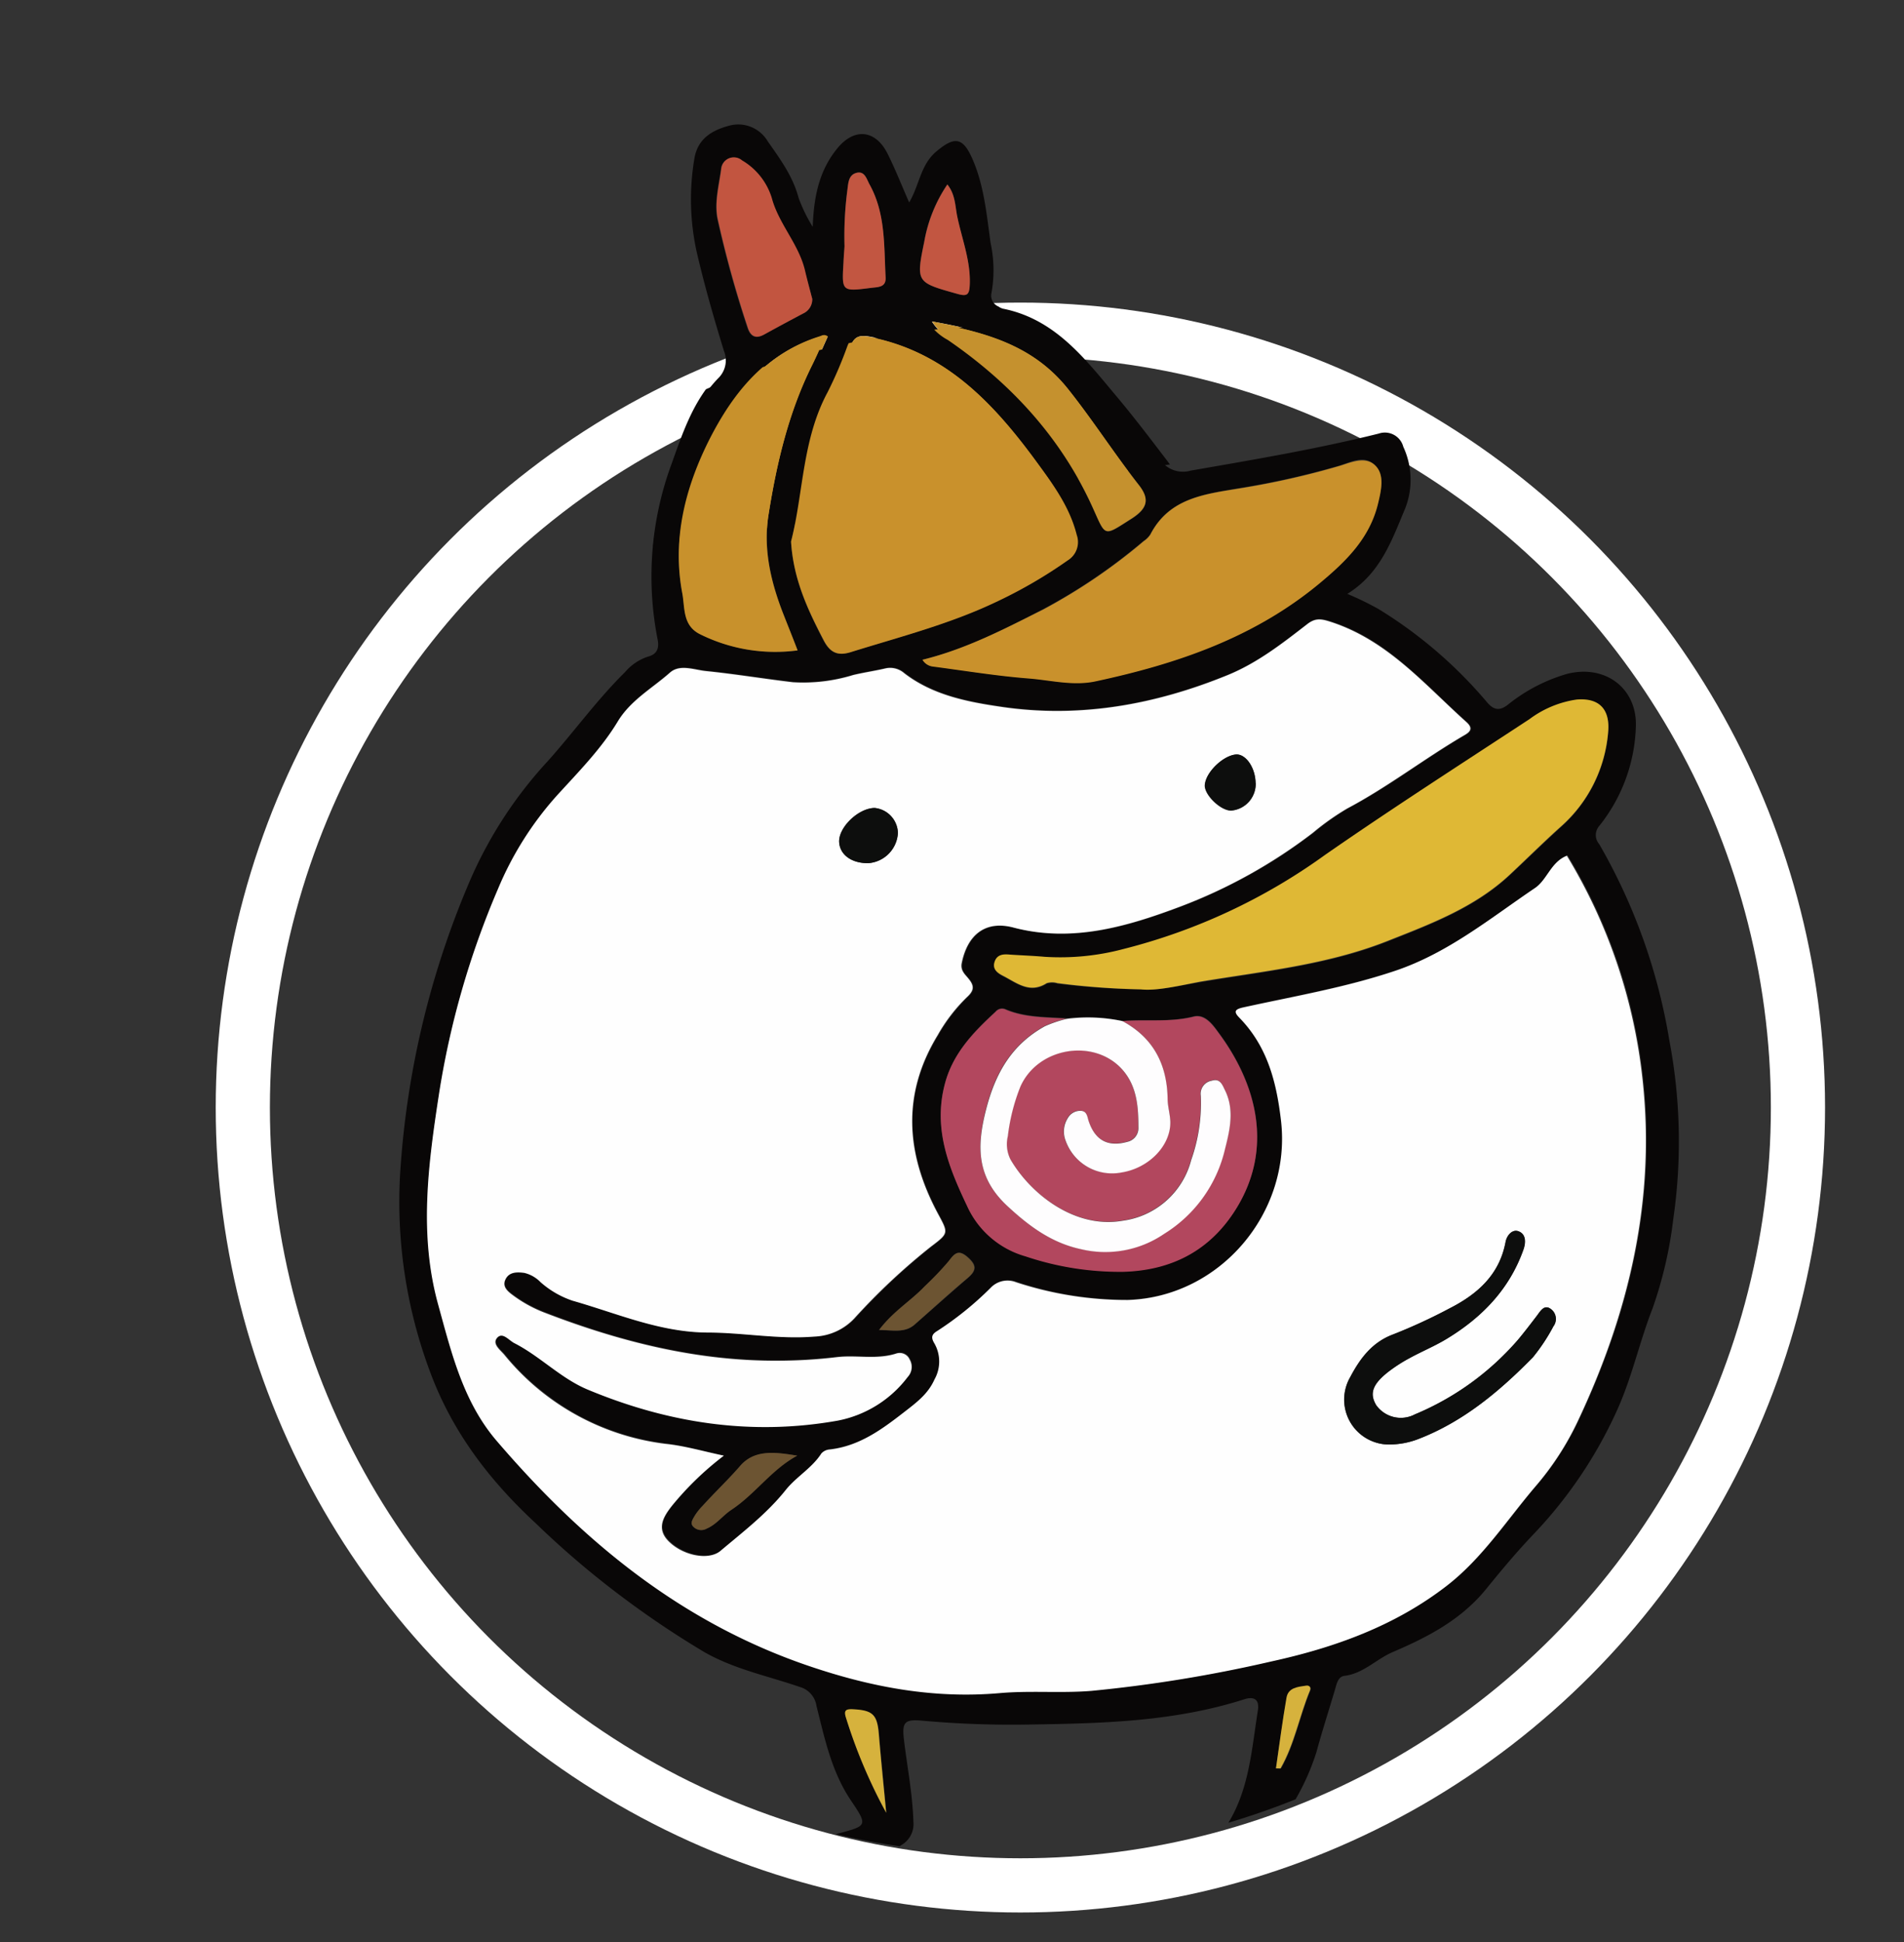 <svg id="圖層_1" data-name="圖層 1" xmlns="http://www.w3.org/2000/svg" xmlns:xlink="http://www.w3.org/1999/xlink" viewBox="0 0 245.99 250.83"><rect x="0" y="0" width="245.99" height="250.83" fill="#333333" stroke="none"/><defs><style>.cls-1,.cls-2,.cls-3{fill:none;}.cls-1{clip-rule:evenodd;}.cls-3{stroke:#fff;stroke-miterlimit:10;stroke-width:7px;}.cls-4{clip-path:url(#clip-path);}.cls-5{fill:#090707;}.cls-10,.cls-11,.cls-12,.cls-13,.cls-14,.cls-15,.cls-16,.cls-17,.cls-5,.cls-6,.cls-7,.cls-8,.cls-9{fill-rule:evenodd;}.cls-6{fill:#fefefe;}.cls-7{fill:#c9912c;}.cls-8{fill:#dfb835;}.cls-9{fill:#b2475e;}.cls-10{fill:#c8912c;}.cls-11{fill:#fefdfe;}.cls-12{fill:#c5912e;}.cls-13{fill:#c25540;}.cls-14{fill:#c25641;}.cls-15{fill:#6c5432;}.cls-16{fill:#d6b23d;}.cls-17{fill:#0d0e0d;}.cls-18{clip-path:url(#clip-path-2);}</style><clipPath id="clip-path"><polygon class="cls-1" points="81.72 12.54 78.22 71.54 160.22 58.54 157.72 6.54 81.72 12.54"/></clipPath><clipPath id="clip-path-2"><circle class="cls-2" cx="130.58" cy="140.79" r="98.71"/></clipPath></defs><title>GraphicE</title><circle class="cls-3" cx="131.83" cy="143.04" r="100.46"/><g class="cls-4"><path class="cls-5" d="M105,29.3c.14-3.79.78-7.21,3.18-10.14,2.19-2.68,4.93-2.43,6.5.71,1,2,1.82,4.1,2.78,6.28,1.32-2.22,1.45-4.83,3.48-6.56,2.37-2,3.46-1.92,4.72,1,1.49,3.43,1.81,7.14,2.32,10.79a16.56,16.56,0,0,1,.1,6.53,1.53,1.53,0,0,0,.92,1.68,1.94,1.94,0,0,0,.55.27c6.82,1.35,10.68,6.55,14.77,11.41,2.29,2.73,4.44,5.57,6.6,8.4A3.67,3.67,0,0,0,155,61.15c8.27-1.48,16.55-2.89,24.72-4.85A2.51,2.51,0,0,1,183,58a10.31,10.31,0,0,1,.23,8.18c-1.75,4.17-3.23,8.49-7.59,11.24a40.53,40.53,0,0,1,4.09,2A58.93,58.93,0,0,1,194,91.6c.9,1.1,1.68,1.22,2.76.4A22.24,22.24,0,0,1,204.51,88c5.12-1.31,9.36,1.95,9.06,7.15a21.94,21.94,0,0,1-4.8,12.85,1.82,1.82,0,0,0,0,2.41,76.23,76.23,0,0,1,9.21,25.77,71.1,71.1,0,0,1,.52,23.51,54.72,54.72,0,0,1-2.71,11.72c-1.77,4.51-2.75,9.28-4.82,13.73A58.42,58.42,0,0,1,200.17,201c-2.22,2.32-4.29,4.81-6.3,7.28-3.32,4.09-7.71,6.32-12.29,8.29-2.18.94-3.85,2.82-6.35,3.13-.82.1-1,1-1.22,1.76-.81,2.75-1.7,5.49-2.45,8.26a31.31,31.31,0,0,1-4.4,8.77c-1.12,1.71-1,2.28.92,2.69,3.27.71,6.44,1.82,9.8,2.19.94.1,2.33.27,2.32,1.57s-1.36,1.52-2.46,1.62c-4.52.42-8.79-1.09-13.17-1.79-1-.16-2-.43-3-.67-2.41-.57-3.28-2.52-1.93-4.58,3-4.65,3.36-10,4.19-15.27.24-1.53-.58-1.86-1.8-1.47-9.12,2.92-18.52,3.16-28,3.31a131,131,0,0,1-14.32-.5c-2.33-.22-2.7.18-2.42,2.52.43,3.59,1.13,7.15,1.25,10.79A3.18,3.18,0,0,1,117,242a13.32,13.32,0,0,1-7.67,2.54c-1.47,0-2.71-.54-3-2-.28-1.61,1.29-1.74,2.35-2,3.79-1,3.9-1,1.69-4.29-2.58-3.79-3.47-8.15-4.55-12.45a3,3,0,0,0-2.21-2.52c-4.17-1.45-8.52-2.3-12.49-4.54a121.66,121.66,0,0,1-10.71-7.18,118.23,118.23,0,0,1-11.53-9.81c-6-5.55-10.9-11.91-13.84-19.79a63.73,63.73,0,0,1-4-26.38A115.93,115.93,0,0,1,60.34,115a55.67,55.67,0,0,1,10.06-15.4c3.47-3.86,6.53-8.09,10.23-11.77a6.7,6.7,0,0,1,3-2.07c1-.27,1.59-.86,1.31-2.29a42.68,42.68,0,0,1,1.81-23c1.5-4.17,2.89-8.43,6.15-11.73a3.21,3.21,0,0,0,.63-3.42C92.23,41.09,91,36.82,90,32.49a31.57,31.57,0,0,1-.29-12c.42-2.57,2.27-3.66,4.47-4.25a4.42,4.42,0,0,1,5,2c1.6,2.28,3.26,4.52,4,7.33A20.61,20.61,0,0,0,105,29.3Zm41,104.16a22,22,0,0,0-7.33-.37c-2.72-.2-5.47-.1-8-1.21a1.09,1.09,0,0,0-1.29.33c-2.94,2.71-5.65,5.52-6.7,9.6-1.5,5.81.54,10.88,3,15.93a12,12,0,0,0,7.66,6.59,38.91,38.91,0,0,0,12.87,2.08c6.38-.21,11.46-2.8,14.87-8.32,4.91-8,2.64-16.4-2.37-23.11-.73-1-1.76-2.45-3.24-2.09C152.25,133.66,149.11,133.22,146,133.47ZM93.61,190.6C90.82,190,88.45,189.3,86,189a32.44,32.44,0,0,1-21.21-11.71c-.53-.63-1.66-1.43-.94-2.23s1.52.32,2.26.7c3.4,1.77,6.1,4.66,9.65,6.14C86.36,186.3,97.31,188,108.69,186a15.1,15.1,0,0,0,9.19-5.73,1.94,1.94,0,0,0,.26-2.29,1.42,1.42,0,0,0-1.71-.81c-2.61.87-5.29.17-7.92.5a65.24,65.24,0,0,1-7.58.46c-10.68.08-20.83-2.48-30.72-6.29a17.4,17.4,0,0,1-4.13-2.24c-.69-.51-1.59-1.11-1.09-2.14s1.5-1,2.5-.88a4.37,4.37,0,0,1,2.11,1.2,12.14,12.14,0,0,0,4.23,2.45c5.88,1.67,11.53,4.15,17.84,4.18,4.64,0,9.26.92,13.94.53a7.61,7.61,0,0,0,5.24-2.38,84.73,84.73,0,0,1,10-9.42c2.41-1.82,2.34-1.78.92-4.41-4.19-7.79-4.83-15.6-.05-23.44a22.08,22.08,0,0,1,3.87-5c1-.93.9-1.57.11-2.5-.44-.53-1-1-.83-2,.72-3.75,3.14-5.63,6.87-4.66,7.67,2,14.92-.16,21.81-2.75a68.36,68.36,0,0,0,17.51-9.73,33.48,33.48,0,0,1,4.52-3.19c5.39-2.85,10.22-6.6,15.46-9.67.81-.47,1-.95.18-1.7-5.53-5-10.38-10.75-17.85-13.15-1.32-.42-2.06-.48-3.07.31-3.3,2.55-6.56,5.1-10.5,6.71-9.57,3.9-19.46,5.67-29.7,4.17-4.46-.65-9-1.53-12.8-4.44a2.82,2.82,0,0,0-2.49-.61c-1.39.33-2.82.53-4.21.87a22.39,22.39,0,0,1-7.91.94c-3.8-.45-7.59-1.08-11.4-1.46-1.59-.16-3.47-1-4.79.2-2.34,2.07-5.17,3.62-6.86,6.42-2.2,3.66-5.23,6.69-8.07,9.81a43.31,43.31,0,0,0-7.69,12.25,112,112,0,0,0-7.78,27.11c-1.41,9.14-2.62,18.35-.1,27.5,1.74,6.31,3.27,12.78,7.68,17.92,11.34,13.23,24.33,24,41.27,29.68,8.23,2.78,16.33,4.24,24.87,3.5,4-.35,8.07,0,12.07-.29a182.78,182.78,0,0,0,23.68-3.84c8.33-1.8,16.27-4.67,23.12-10,4.72-3.66,7.92-8.69,11.75-13.15a37.88,37.88,0,0,0,5.45-8.42c6.75-14.29,10.3-29.19,8.52-45.12a71.16,71.16,0,0,0-9.93-29.25c-2.12.84-2.57,3.15-4.2,4.26-5.9,4-11.43,8.54-18.38,10.88-6.51,2.19-13.24,3.32-19.9,4.79-1,.23-1.46.47-.6,1.35,3.69,3.77,4.9,8.4,5.5,13.55,1.4,12.07-8,23.2-20.15,23.58a46.55,46.55,0,0,1-14.71-2.34,3.1,3.1,0,0,0-3.34.75,42.67,42.67,0,0,1-7,5.67c-.75.45-.82.87-.35,1.64a4.81,4.81,0,0,1,0,4.72c-.87,1.93-2.43,3.08-4.09,4.36-3,2.3-5.88,4.41-9.72,4.85a1.62,1.62,0,0,0-1.08.51c-1.24,1.94-3.31,3.06-4.72,4.84-2.45,3.08-5.57,5.47-8.55,8-1.56,1.31-5,.63-6.89-1.34-1.58-1.64-.6-3.17.48-4.56A40.32,40.32,0,0,1,93.61,190.6Zm8.84-120.17c.3,5,2.19,9,4.23,12.94.83,1.61,1.79,2.16,3.6,1.6,6.51-2,13.11-3.71,19.31-6.7a61.71,61.71,0,0,0,9.19-5.35A2.82,2.82,0,0,0,140,69.56c-.93-3.71-3.16-6.7-5.31-9.65-5.69-7.8-12.14-14.67-22.34-16.44-1.43-.25-2,.08-2.47,1.3a53.51,53.51,0,0,1-2.58,6C103.89,57.06,104.08,64.15,102.45,70.43Zm46,58.86c2,.22,4.91-.45,7.8-.94,8.28-1.39,16.69-2.22,24.58-5.34,5.72-2.26,11.52-4.43,16.13-8.74,2.25-2.11,4.45-4.26,6.73-6.33a18.58,18.58,0,0,0,6.19-12.34c.3-3-1.15-4.6-4.15-4.34a13.62,13.62,0,0,0-6.19,2.57c-9,5.89-18,11.67-26.85,17.82a77.7,77.7,0,0,1-26.55,12.4,32.26,32.26,0,0,1-10.38,1c-1.5-.13-3-.19-4.5-.29-.86-.06-1.73,0-2,.94s.4,1.48,1.17,1.87c1.79.9,3.47,2.35,5.68.94a2.37,2.37,0,0,1,1.41,0A101.48,101.48,0,0,0,148.46,129.3ZM119.72,86a1.83,1.83,0,0,0,1.35.86c4.2.54,8.38,1.24,12.6,1.57,2.92.23,5.84,1,8.79.37C153.19,86.48,163.38,83,172,75.84c3.45-2.87,6.51-5.89,7.61-10.38.42-1.72,1.05-3.71-.39-5.07s-3.14-.38-4.65.08a107.64,107.64,0,0,1-13,2.93c-4.64.81-9.4,1.25-11.93,6.14a3.13,3.13,0,0,1-.87.86,75,75,0,0,1-13.23,9C130.53,81.93,125.51,84.55,119.72,86Zm-16.41-1.26c-.73-1.86-1.36-3.44-2-5-1.58-4.14-2.57-8.36-1.85-12.83,1.08-6.77,2.61-13.4,5.71-19.58.63-1.26,1.18-2.56,1.75-3.81-.46-.34-.75-.12-1.07,0C99,45.61,94.81,50.87,91.79,56.82c-3.2,6.31-5,13.19-3.63,20.45.37,1.93,0,4.23,2.37,5.34A22.22,22.22,0,0,0,103.32,84.71Zm17.1-43.19a7.28,7.28,0,0,0,2.65,2.42c8.22,5.68,14.84,12.78,19,21.93,1.82,4,1.37,3.94,5.2,1.52,2.05-1.3,2.36-2.54.91-4.4-3.21-4.09-6-8.46-9.26-12.55C134.19,44.47,127.73,42.85,120.42,41.52ZM104.94,38.6c-.31-1.19-.65-2.44-1-3.7-.82-3.37-3.37-5.94-4.27-9.28a8.55,8.55,0,0,0-3.85-4.88,1.63,1.63,0,0,0-2.67,1c-.27,2.16-.91,4.35-.48,6.53a140.87,140.87,0,0,0,3.87,14c.35,1.13,1,1.59,2.16.95q2.51-1.39,5.05-2.72A2,2,0,0,0,104.94,38.6Zm4.17-6.81c0,.6-.09,1.35-.14,2.1-.23,3.78-.23,3.76,3.58,3.28.91-.12,1.93-.07,1.86-1.35-.22-4.08,0-8.25-2.07-12-.37-.66-.57-1.77-1.66-1.51s-1.08,1.28-1.2,2.16A45.62,45.62,0,0,0,109.11,31.8Zm13.29-8a19,19,0,0,0-3,7.41c-1.09,5.3-1,5.27,4.29,6.76,1.25.35,1.52.1,1.58-1.13.15-3.15-1-6-1.64-9C123.39,26.53,123.44,25.11,122.4,23.83ZM103.22,190.56c-2.78-.43-5.59-.87-7.55,1.39-1.58,1.81-3.31,3.45-4.92,5.22a7.68,7.68,0,0,0-1,1.28c-.26.45-.68,1-.14,1.48a1.45,1.45,0,0,0,1.7.22c1.31-.56,2.12-1.72,3.25-2.48C97.67,195.61,99.84,192.39,103.22,190.56ZM114,174.06c1.81,0,3.34.41,4.62-.71,2.32-2,4.61-4.08,7-6.06,1.13-.95,1.33-1.64.1-2.74s-1.74-.6-2.54.47a40.16,40.16,0,0,1-3.12,3.27C118.24,170.22,115.88,171.6,114,174.06Zm.92,63.46c-.32-3.43-.68-6.87-1-10.3-.22-2.6-.8-3.16-3.41-3.29-1,0-1.21.18-.9,1.13A68.34,68.34,0,0,0,115,237.52Zm51.26-5.83c.49,0,.6,0,.62,0,1.84-3.2,2.46-6.86,3.85-10.23.17-.41-.09-.69-.5-.63-1.08.16-2.35.25-2.59,1.59C167.06,225.46,166.67,228.54,166.21,231.69Z"/><path class="cls-6" d="M93.61,190.6a40.32,40.32,0,0,0-6.86,6.62c-1.08,1.39-2.05,2.92-.48,4.56,1.89,2,5.33,2.65,6.89,1.34,3-2.51,6.11-4.9,8.55-8,1.41-1.78,3.47-2.9,4.72-4.84a1.62,1.62,0,0,1,1.08-.51c3.84-.44,6.75-2.55,9.72-4.85,1.65-1.28,3.22-2.42,4.09-4.36a4.81,4.81,0,0,0,0-4.72c-.47-.77-.4-1.19.35-1.64a42.67,42.67,0,0,0,7-5.67,3.1,3.1,0,0,1,3.34-.75,46.55,46.55,0,0,0,14.71,2.34c12.14-.38,21.55-11.51,20.15-23.58-.6-5.15-1.81-9.78-5.5-13.55-.86-.88-.43-1.12.6-1.35,6.66-1.47,13.39-2.6,19.9-4.79,7-2.34,12.48-6.89,18.38-10.88,1.63-1.1,2.09-3.42,4.2-4.26A71.16,71.16,0,0,1,214.45,141c1.78,15.93-1.77,30.83-8.52,45.12a37.88,37.88,0,0,1-5.45,8.42c-3.82,4.46-7,9.5-11.75,13.15-6.85,5.3-14.79,8.16-23.12,10a182.78,182.78,0,0,1-23.68,3.84c-4,.33-8-.06-12.07.29-8.54.74-16.64-.73-24.87-3.5-16.93-5.71-29.93-16.45-41.27-29.68C59.32,183.47,57.79,177,56,170.69c-2.53-9.15-1.32-18.35.1-27.5a112,112,0,0,1,7.78-27.11,43.31,43.31,0,0,1,7.69-12.25c2.84-3.12,5.87-6.16,8.07-9.81,1.69-2.8,4.52-4.35,6.86-6.42,1.32-1.16,3.2-.36,4.79-.2,3.81.38,7.59,1,11.4,1.46a22.39,22.39,0,0,0,7.91-.94c1.39-.34,2.82-.54,4.21-.87a2.82,2.82,0,0,1,2.49.61c3.77,2.91,8.34,3.78,12.8,4.44,10.24,1.5,20.13-.27,29.7-4.17,3.95-1.61,7.2-4.17,10.5-6.71,1-.78,1.76-.73,3.07-.31,7.47,2.4,12.32,8.2,17.85,13.15.85.76.63,1.23-.18,1.7-5.25,3.07-10.07,6.82-15.46,9.67a33.48,33.48,0,0,0-4.52,3.19,68.36,68.36,0,0,1-17.51,9.73c-6.89,2.59-14.14,4.74-21.81,2.75-3.73-1-6.15.91-6.87,4.66-.18.93.38,1.42.83,2,.78.93.91,1.57-.11,2.5a22.08,22.08,0,0,0-3.87,5c-4.78,7.84-4.14,15.65.05,23.44,1.42,2.64,1.48,2.6-.92,4.41a84.73,84.73,0,0,0-10,9.42,7.61,7.61,0,0,1-5.24,2.38c-4.68.39-9.3-.5-13.94-.53-6.32,0-12-2.51-17.84-4.18a12.14,12.14,0,0,1-4.23-2.45,4.37,4.37,0,0,0-2.11-1.2c-1-.14-2-.12-2.5.88s.4,1.63,1.09,2.14a17.4,17.4,0,0,0,4.13,2.24c9.89,3.81,20,6.37,30.72,6.29a65.24,65.24,0,0,0,7.58-.46c2.63-.33,5.31.37,7.92-.5a1.42,1.42,0,0,1,1.71.81,1.94,1.94,0,0,1-.26,2.29,15.1,15.1,0,0,1-9.19,5.73c-11.39,2.05-22.34.33-32.92-4.09-3.55-1.48-6.25-4.38-9.65-6.14-.74-.39-1.54-1.5-2.26-.7s.41,1.6.94,2.23A32.44,32.44,0,0,0,86,189C88.45,189.3,90.82,190,93.61,190.6Zm87.46-1.48a10.61,10.61,0,0,0,3.82-.71c5.94-2.28,10.69-6.28,15.07-10.73a24.59,24.59,0,0,0,2.7-4.09,1.62,1.62,0,0,0-.42-2.34c-.81-.54-1.29.33-1.75.93-.83,1.09-1.66,2.17-2.53,3.22a36.49,36.49,0,0,1-13.5,9.75,4,4,0,0,1-5.11-1.19c-.93-1.53-.51-2.76,1.61-4.42a20.4,20.4,0,0,1,2.75-1.77c1.61-.88,3.33-1.6,4.9-2.55,4.61-2.8,8.22-6.5,10.07-11.69.35-1,.36-2.09-.66-2.45-.77-.27-1.5.5-1.67,1.41-.8,4.3-3.7,6.86-7.35,8.72a71.75,71.75,0,0,1-7.41,3.42c-2.8,1-4.38,3.2-5.65,5.61A5.91,5.91,0,0,0,181.08,189.12Zm-67.6-83.66c-2.13,0-4.75,2.52-4.67,4.44.07,1.7,1.6,2.83,3.79,2.82a4.2,4.2,0,0,0,3.92-4A3.39,3.39,0,0,0,113.48,105.46Zm50.06-3.28c0-2-1.25-3.78-2.51-3.74-1.72.06-4.1,2.38-4.15,4,0,1.28,2.09,3.31,3.46,3.29A3.51,3.51,0,0,0,163.54,102.18Z"/><path class="cls-7" d="M102.45,70.43c1.63-6.29,1.44-13.37,4.81-19.64a53.51,53.51,0,0,0,2.58-6c.48-1.22,1-1.55,2.47-1.3,10.21,1.78,16.66,8.64,22.34,16.44,2.15,3,4.39,5.94,5.31,9.65a2.82,2.82,0,0,1-1.19,3.36,61.71,61.71,0,0,1-9.19,5.35c-6.21,3-12.81,4.67-19.31,6.7-1.81.57-2.78,0-3.6-1.6C104.64,79.39,102.75,75.39,102.45,70.43Z"/><path class="cls-8" d="M148.46,129.3a101.48,101.48,0,0,1-11-.83,2.37,2.37,0,0,0-1.41,0c-2.21,1.41-3.89,0-5.68-.94-.77-.39-1.5-.88-1.17-1.87s1.19-1,2-.94c1.5.1,3,.15,4.5.29a32.26,32.26,0,0,0,10.38-1,77.7,77.7,0,0,0,26.55-12.4c8.8-6.15,17.87-11.93,26.85-17.82a13.62,13.62,0,0,1,6.19-2.57c3-.27,4.45,1.33,4.15,4.34a18.58,18.58,0,0,1-6.19,12.34c-2.28,2.07-4.48,4.23-6.73,6.33-4.61,4.32-10.41,6.49-16.13,8.74-7.89,3.11-16.3,3.95-24.58,5.34C153.37,128.84,150.47,129.52,148.46,129.3Z"/><path class="cls-7" d="M119.72,86c5.78-1.42,10.81-4,15.85-6.59a75,75,0,0,0,13.23-9,3.13,3.13,0,0,0,.87-.86c2.52-4.89,7.29-5.33,11.93-6.14a107.64,107.64,0,0,0,13-2.93c1.5-.46,3.34-1.32,4.65-.08s.81,3.35.39,5.07C178.51,70,175.45,73,172,75.84c-8.62,7.18-18.82,10.64-29.54,12.93-2.95.63-5.88-.15-8.79-.37-4.21-.33-8.4-1-12.6-1.57A1.83,1.83,0,0,1,119.72,86Z"/><path class="cls-9" d="M146,133.47c3.12-.25,6.27.19,9.4-.57,1.48-.36,2.51,1.11,3.24,2.09,5,6.71,7.28,15.15,2.37,23.11-3.41,5.53-8.49,8.12-14.87,8.32a38.91,38.91,0,0,1-12.87-2.08,12,12,0,0,1-7.66-6.59c-2.42-5.05-4.46-10.12-3-15.93,1.05-4.08,3.76-6.89,6.7-9.6a1.09,1.09,0,0,1,1.29-.33c2.58,1.11,5.33,1,8.05,1.21a16.13,16.13,0,0,0-2.87,1c-4.34,2.41-6.55,6.18-7.74,11s-1.24,8.91,2.83,12.67c2.91,2.69,5.85,4.86,9.73,5.67a13.71,13.71,0,0,0,10.87-2,17.85,17.85,0,0,0,8-11.15c.65-2.47,1.27-5.11,0-7.64-.34-.69-.63-1.65-1.77-1.28a1.73,1.73,0,0,0-1.42,2,22.45,22.45,0,0,1-1.26,8.47,10.78,10.78,0,0,1-9,8c-6.28,1.1-12.11-3.49-14.75-8.06a4.45,4.45,0,0,1-.35-3,25.55,25.55,0,0,1,1.66-6.53c2.39-5.33,10.1-6.4,13.67-1.89,1.71,2.17,1.89,4.79,1.85,7.4a1.84,1.84,0,0,1-1.46,1.77c-2.55.71-4.23-.19-5.09-2.73-.19-.56-.21-1.3-1-1.35a1.9,1.9,0,0,0-1.72,1,3.29,3.29,0,0,0-.3,3,6.48,6.48,0,0,0,7.35,4.2c3.61-.58,6.49-3.54,6.42-6.67,0-1-.33-2-.35-3.06C151.86,139.16,150.08,135.64,146,133.47Z"/><path class="cls-10" d="M103.32,84.71a22.22,22.22,0,0,1-12.79-2.1c-2.33-1.12-2-3.41-2.37-5.34-1.4-7.26.43-14.14,3.63-20.45,3-6,7.22-11.21,14.09-13.38.32-.1.61-.32,1.07,0-.57,1.26-1.12,2.55-1.75,3.81-3.1,6.18-4.63,12.81-5.71,19.58-.71,4.47.27,8.69,1.85,12.83C102,81.27,102.58,82.85,103.32,84.71Z"/><path class="cls-11" d="M146,133.47c4.1,2.18,5.88,5.69,6,10.23,0,1,.33,2,.35,3.06.07,3.14-2.81,6.1-6.42,6.67a6.48,6.48,0,0,1-7.35-4.2,3.29,3.29,0,0,1,.3-3,1.9,1.9,0,0,1,1.72-1c.81.06.83.79,1,1.35.86,2.55,2.54,3.44,5.09,2.73a1.84,1.84,0,0,0,1.46-1.77c0-2.62-.13-5.24-1.85-7.4-3.56-4.51-11.27-3.44-13.67,1.89a25.55,25.55,0,0,0-1.66,6.53,4.45,4.45,0,0,0,.35,3c2.65,4.56,8.47,9.16,14.75,8.06a10.78,10.78,0,0,0,9-8,22.45,22.45,0,0,0,1.26-8.47,1.73,1.73,0,0,1,1.42-2c1.14-.36,1.43.59,1.77,1.28,1.24,2.53.63,5.17,0,7.64a17.85,17.85,0,0,1-8,11.15,13.71,13.71,0,0,1-10.87,2c-3.88-.82-6.82-3-9.73-5.67-4.07-3.76-4-7.8-2.83-12.67s3.4-8.58,7.74-11a16.13,16.13,0,0,1,2.87-1A21.94,21.94,0,0,1,146,133.47Z"/><path class="cls-12" d="M120.42,41.52c7.31,1.33,13.77,2.95,18.5,8.92,3.24,4.09,6,8.46,9.26,12.55,1.46,1.86,1.15,3.1-.91,4.4-3.82,2.42-3.38,2.48-5.2-1.52-4.16-9.16-10.78-16.26-19-21.93A7.28,7.28,0,0,1,120.42,41.52Z"/><path class="cls-13" d="M104.94,38.6a2,2,0,0,1-1.14,1.87q-2.54,1.34-5.05,2.72c-1.17.65-1.81.18-2.16-.95a140.87,140.87,0,0,1-3.87-14c-.43-2.18.21-4.37.48-6.53a1.63,1.63,0,0,1,2.67-1,8.55,8.55,0,0,1,3.85,4.88c.9,3.33,3.45,5.9,4.27,9.28C104.29,36.16,104.63,37.42,104.94,38.6Z"/><path class="cls-14" d="M109.11,31.8a45.62,45.62,0,0,1,.38-7.32c.11-.88.16-1.91,1.2-2.16s1.29.85,1.66,1.51c2.08,3.75,1.85,7.92,2.07,12,.07,1.29-.95,1.24-1.86,1.35-3.81.48-3.81.5-3.58-3.28C109,33.15,109.07,32.4,109.11,31.8Z"/><path class="cls-14" d="M122.4,23.83c1,1.27,1,2.7,1.25,4,.6,3,1.79,5.88,1.64,9-.06,1.24-.34,1.48-1.58,1.13-5.32-1.49-5.38-1.46-4.29-6.76A19,19,0,0,1,122.4,23.83Z"/><path class="cls-15" d="M103.22,190.56c-3.38,1.84-5.55,5.05-8.66,7.12-1.14.75-1.94,1.92-3.25,2.48a1.45,1.45,0,0,1-1.7-.22c-.54-.49-.11-1,.14-1.48a7.68,7.68,0,0,1,1-1.28c1.6-1.77,3.34-3.41,4.92-5.22C97.63,189.69,100.44,190.12,103.22,190.56Z"/><path class="cls-15" d="M114,174.06c1.85-2.46,4.2-3.84,6-5.77a40.16,40.16,0,0,0,3.12-3.27c.8-1.07,1.3-1.58,2.54-.47s1,1.79-.1,2.74c-2.36,2-4.64,4-7,6.06C117.37,174.46,115.84,174.08,114,174.06Z"/><path class="cls-16" d="M115,237.52A68.34,68.34,0,0,1,109.67,225c-.31-.95-.07-1.18.9-1.13,2.61.14,3.19.69,3.41,3.29C114.27,230.65,114.63,234.08,115,237.52Z"/><path class="cls-16" d="M166.21,231.69c.46-3.15.85-6.22,1.39-9.28.23-1.34,1.5-1.43,2.59-1.59.42-.06.67.22.5.63-1.4,3.37-2,7-3.85,10.23C166.81,231.71,166.71,231.69,166.21,231.69Z"/><path class="cls-17" d="M181.08,189.12a5.91,5.91,0,0,1-5.13-8.87c1.28-2.41,2.86-4.57,5.65-5.61a71.75,71.75,0,0,0,7.41-3.42c3.65-1.86,6.55-4.42,7.35-8.72.17-.91.9-1.69,1.67-1.41,1,.36,1,1.47.66,2.45-1.85,5.2-5.46,8.9-10.07,11.69-1.57,1-3.29,1.66-4.9,2.55a20.4,20.4,0,0,0-2.75,1.77c-2.12,1.65-2.54,2.88-1.61,4.42a4,4,0,0,0,5.11,1.19,36.49,36.49,0,0,0,13.5-9.75c.87-1.05,1.7-2.13,2.53-3.22.46-.6.94-1.47,1.75-.93a1.62,1.62,0,0,1,.42,2.34,24.59,24.59,0,0,1-2.7,4.09c-4.38,4.45-9.12,8.45-15.07,10.73A10.61,10.61,0,0,1,181.08,189.12Z"/><path class="cls-17" d="M113.48,105.46a3.39,3.39,0,0,1,3.05,3.29,4.2,4.2,0,0,1-3.92,4c-2.19,0-3.72-1.13-3.79-2.82C108.74,108,111.35,105.49,113.48,105.46Z"/><path class="cls-17" d="M163.54,102.18a3.51,3.51,0,0,1-3.2,3.6c-1.37,0-3.5-2-3.46-3.29,0-1.66,2.43-4,4.15-4C162.3,98.4,163.5,100.19,163.54,102.18Z"/></g><g class="cls-18"><path class="cls-5" d="M104.71,29.52c.13-3.72.77-7.08,3.13-10,2.15-2.63,4.85-2.38,6.38.69,1,2,1.79,4,2.73,6.17,1.3-2.18,1.43-4.75,3.42-6.45,2.33-2,3.4-1.88,4.64,1,1.46,3.37,1.78,7,2.28,10.6a16.27,16.27,0,0,1,.1,6.41,1.5,1.5,0,0,0,.91,1.66,1.91,1.91,0,0,0,.54.26c6.7,1.32,10.49,6.43,14.51,11.21,2.25,2.68,4.36,5.47,6.49,8.25a3.6,3.6,0,0,0,4,1.46C162,59.36,170.09,58,178.12,56a2.46,2.46,0,0,1,3.18,1.7,10.13,10.13,0,0,1,.23,8c-1.72,4.09-3.17,8.35-7.46,11a39.83,39.83,0,0,1,4,1.94,57.9,57.9,0,0,1,14,12c.89,1.08,1.65,1.2,2.71.4a21.86,21.86,0,0,1,7.65-4c5-1.29,9.2,1.91,8.91,7a21.56,21.56,0,0,1-4.72,12.63,1.78,1.78,0,0,0,0,2.36,74.9,74.9,0,0,1,9.05,25.32,69.86,69.86,0,0,1,.51,23.1,53.77,53.77,0,0,1-2.67,11.52c-1.74,4.43-2.7,9.12-4.74,13.49a57.4,57.4,0,0,1-10.58,15.62c-2.18,2.28-4.22,4.72-6.19,7.15-3.26,4-7.57,6.21-12.07,8.14-2.14.92-3.78,2.77-6.24,3.07-.8.1-1,1-1.2,1.73-.8,2.7-1.67,5.39-2.41,8.11a30.76,30.76,0,0,1-4.32,8.62c-1.1,1.68-1,2.24.91,2.64,3.21.69,6.33,1.79,9.63,2.15.93.1,2.29.27,2.28,1.54s-1.34,1.49-2.41,1.59c-4.44.41-8.64-1.07-12.94-1.75-1-.16-2-.42-2.95-.66-2.37-.56-3.22-2.47-1.89-4.5,3-4.57,3.3-9.85,4.12-15,.24-1.5-.57-1.83-1.77-1.44-9,2.87-18.2,3.11-27.5,3.25a128.74,128.74,0,0,1-14.07-.49c-2.29-.21-2.66.17-2.38,2.47.42,3.53,1.11,7,1.22,10.6a3.12,3.12,0,0,1-1.57,3,13.08,13.08,0,0,1-7.53,2.5c-1.44,0-2.66-.53-2.91-2-.27-1.59,1.27-1.71,2.31-2,3.72-1,3.83-1,1.66-4.22-2.53-3.73-3.41-8-4.48-12.24a3,3,0,0,0-2.17-2.47c-4.1-1.42-8.37-2.26-12.27-4.47a119.54,119.54,0,0,1-10.53-7.05,116.17,116.17,0,0,1-11.33-9.64c-5.88-5.45-10.71-11.7-13.59-19.44a62.62,62.62,0,0,1-3.89-25.92,113.91,113.91,0,0,1,9.1-37.83,54.7,54.7,0,0,1,9.88-15.13c3.41-3.79,6.42-8,10.05-11.57a6.58,6.58,0,0,1,2.93-2c1-.26,1.57-.84,1.29-2.25a41.94,41.94,0,0,1,1.78-22.59c1.47-4.1,2.84-8.29,6-11.53a3.16,3.16,0,0,0,.62-3.37c-1.27-4.18-2.5-8.37-3.45-12.63a31,31,0,0,1-.28-11.83c.41-2.53,2.23-3.59,4.39-4.17A4.34,4.34,0,0,1,99,18.57c1.57,2.24,3.21,4.44,3.9,7.2A20.25,20.25,0,0,0,104.71,29.52ZM145,131.87a21.56,21.56,0,0,0-7.2-.37c-2.67-.19-5.38-.1-7.91-1.19a1.08,1.08,0,0,0-1.26.32c-2.89,2.66-5.55,5.43-6.58,9.43-1.48,5.71.53,10.69,2.91,15.66a11.81,11.81,0,0,0,7.53,6.48,38.24,38.24,0,0,0,12.64,2c6.27-.2,11.26-2.75,14.61-8.18,4.83-7.83,2.59-16.12-2.32-22.71-.72-1-1.73-2.41-3.18-2.06C151.14,132.06,148,131.63,145,131.87ZM93.52,188c-2.74-.6-5.08-1.28-7.46-1.59a31.87,31.87,0,0,1-20.84-11.51c-.52-.62-1.63-1.4-.92-2.19s1.49.31,2.22.69c3.34,1.73,6,4.58,9.48,6,10.39,4.34,21.15,6,32.34,4a14.84,14.84,0,0,0,9-5.63,1.9,1.9,0,0,0,.25-2.25,1.4,1.4,0,0,0-1.68-.79c-2.56.85-5.2.17-7.79.49a64.1,64.1,0,0,1-7.45.45c-10.49.08-20.47-2.44-30.18-6.18a17.1,17.1,0,0,1-4.06-2.2c-.68-.5-1.56-1.09-1.07-2.1s1.48-1,2.46-.86a4.3,4.3,0,0,1,2.07,1.18A11.93,11.93,0,0,0,74.08,168c5.78,1.64,11.33,4.07,17.53,4.11,4.56,0,9.1.9,13.7.52a7.47,7.47,0,0,0,5.15-2.34,83.25,83.25,0,0,1,9.87-9.25c2.36-1.79,2.3-1.75.91-4.34-4.12-7.66-4.75-15.33,0-23a21.69,21.69,0,0,1,3.8-4.93c1-.91.88-1.54.11-2.45-.44-.52-1-1-.81-1.92.7-3.69,3.08-5.53,6.75-4.58,7.54,2,14.66-.16,21.43-2.7a67.17,67.17,0,0,0,17.2-9.56,32.9,32.9,0,0,1,4.44-3.14c5.3-2.8,10-6.48,15.19-9.5.79-.47,1-.93.18-1.67C184,88.3,179.28,82.6,171.94,80.24c-1.29-.42-2-.47-3,.3-3.24,2.5-6.44,5-10.32,6.6-9.41,3.83-19.12,5.57-29.18,4.09-4.38-.64-8.88-1.5-12.58-4.36a2.77,2.77,0,0,0-2.45-.6c-1.37.32-2.77.52-4.14.85a22,22,0,0,1-7.77.93C98.74,87.61,95,87,91.28,86.61c-1.56-.16-3.41-.95-4.7.2-2.3,2-5.08,3.55-6.74,6.31-2.17,3.59-5.14,6.57-7.93,9.64a42.55,42.55,0,0,0-7.55,12,110.09,110.09,0,0,0-7.64,26.63c-1.39,9-2.58,18-.09,27,1.71,6.2,3.22,12.56,7.55,17.61,11.14,13,23.91,23.55,40.55,29.16,8.09,2.73,16,4.17,24.44,3.44,4-.34,7.93,0,11.86-.29a179.6,179.6,0,0,0,23.27-3.78c8.19-1.77,16-4.58,22.72-9.79,4.64-3.59,7.78-8.54,11.54-12.93a37.22,37.22,0,0,0,5.36-8.28c6.63-14,10.12-28.68,8.37-44.33a69.92,69.92,0,0,0-9.76-28.74c-2.08.82-2.53,3.1-4.13,4.18-5.8,3.92-11.23,8.39-18.06,10.69-6.4,2.15-13,3.27-19.55,4.71-1,.22-1.43.46-.59,1.32,3.62,3.71,4.81,8.25,5.4,13.31,1.37,11.86-7.87,22.8-19.8,23.17a45.74,45.74,0,0,1-14.45-2.3,3,3,0,0,0-3.28.74,41.93,41.93,0,0,1-6.9,5.57c-.74.44-.8.86-.34,1.61a4.72,4.72,0,0,1,0,4.64c-.85,1.9-2.39,3-4,4.28-2.91,2.26-5.78,4.33-9.55,4.77a1.59,1.59,0,0,0-1.06.5c-1.22,1.91-3.25,3-4.63,4.75-2.4,3-5.47,5.38-8.41,7.84-1.53,1.29-4.9.62-6.77-1.31-1.55-1.61-.59-3.12.47-4.48A39.61,39.61,0,0,1,93.52,188ZM102.2,69.94c.29,4.87,2.15,8.8,4.15,12.71.81,1.58,1.76,2.13,3.54,1.57,6.39-2,12.88-3.64,19-6.59a60.63,60.63,0,0,0,9-5.25,2.77,2.77,0,0,0,1.17-3.3c-.91-3.64-3.1-6.58-5.22-9.48-5.59-7.66-11.93-14.41-22-16.16-1.41-.25-2,.07-2.42,1.28a52.58,52.58,0,0,1-2.54,5.92C103.61,56.8,103.8,63.76,102.2,69.94Zm45.21,57.84c2,.22,4.82-.45,7.66-.92,8.13-1.36,16.4-2.18,24.15-5.24,5.62-2.22,11.32-4.35,15.85-8.59,2.21-2.07,4.38-4.19,6.61-6.22a18.26,18.26,0,0,0,6.08-12.12c.29-3-1.13-4.52-4.08-4.26a13.38,13.38,0,0,0-6.08,2.53c-8.82,5.79-17.73,11.47-26.38,17.51a76.35,76.35,0,0,1-26.09,12.18,31.7,31.7,0,0,1-10.2,1c-1.47-.13-3-.18-4.43-.28-.84-.06-1.7,0-2,.92s.39,1.46,1.15,1.84c1.76.88,3.41,2.31,5.58.92a2.33,2.33,0,0,1,1.39,0A99.71,99.71,0,0,0,147.41,127.78ZM119.18,85.21a1.8,1.8,0,0,0,1.32.84c4.12.53,8.24,1.22,12.38,1.54,2.87.22,5.74,1,8.64.37,10.54-2.25,20.55-5.65,29-12.71,3.39-2.82,6.39-5.78,7.48-10.2.41-1.69,1-3.65-.38-5s-3.09-.37-4.57.08A105.76,105.76,0,0,1,160.33,63c-4.56.8-9.24,1.23-11.72,6a3.08,3.08,0,0,1-.86.85,73.69,73.69,0,0,1-13,8.83C129.8,81.24,124.86,83.81,119.18,85.21ZM103.05,84c-.72-1.83-1.34-3.38-1.94-4.94C99.56,75,98.59,70.82,99.3,66.42c1.06-6.65,2.57-13.17,5.61-19.24.62-1.24,1.16-2.51,1.72-3.75-.46-.33-.74-.12-1.05,0-6.75,2.13-10.87,7.29-13.84,13.14-3.15,6.2-4.94,13-3.57,20.09.36,1.9,0,4.15,2.33,5.25A21.83,21.83,0,0,0,103.05,84Zm16.81-42.44a7.15,7.15,0,0,0,2.61,2.38c8.08,5.58,14.58,12.55,18.67,21.55,1.79,3.93,1.35,3.87,5.11,1.49,2-1.27,2.32-2.49.89-4.32-3.15-4-5.91-8.32-9.09-12.33C133.39,44.43,127,42.84,119.86,41.53Zm-15.21-2.87c-.3-1.17-.64-2.4-.94-3.63-.8-3.31-3.31-5.84-4.19-9.11a8.4,8.4,0,0,0-3.79-4.8,1.6,1.6,0,0,0-2.62.94c-.27,2.13-.9,4.28-.47,6.42a138.42,138.42,0,0,0,3.8,13.77c.34,1.11,1,1.57,2.12.93q2.47-1.37,5-2.68A2,2,0,0,0,104.65,38.66Zm4.1-6.69c0,.59-.09,1.33-.13,2.07-.23,3.72-.23,3.7,3.52,3.22.89-.11,1.89-.07,1.83-1.33-.22-4,0-8.11-2-11.79-.36-.65-.56-1.74-1.63-1.48s-1.06,1.26-1.18,2.12A44.82,44.82,0,0,0,108.75,32Zm13.06-7.83a18.68,18.68,0,0,0-2.93,7.28c-1.07,5.21-1,5.17,4.21,6.64,1.23.34,1.5.1,1.56-1.11.15-3.1-1-5.93-1.62-8.88C122.78,26.8,122.83,25.4,121.8,24.15ZM103,188c-2.73-.42-5.49-.85-7.42,1.37-1.55,1.78-3.26,3.39-4.83,5.13a7.55,7.55,0,0,0-1,1.26c-.25.44-.67,1-.14,1.46a1.42,1.42,0,0,0,1.67.21c1.29-.55,2.08-1.69,3.2-2.43C97.51,192.93,99.64,189.77,103,188Zm10.62-16.21c1.78,0,3.28.4,4.54-.7,2.28-2,4.53-4,6.84-6,1.11-.93,1.31-1.61.1-2.69s-1.71-.59-2.49.46a39.46,39.46,0,0,1-3.06,3.21C117.72,168,115.4,169.34,113.58,171.76Zm.9,62.35c-.32-3.37-.67-6.75-.95-10.12-.21-2.56-.79-3.1-3.35-3.24-1,0-1.19.18-.89,1.11A67.15,67.15,0,0,0,114.49,234.11Zm50.37-5.73c.49,0,.59,0,.61,0,1.81-3.14,2.41-6.74,3.79-10.05.17-.4-.09-.68-.49-.62-1.06.16-2.31.24-2.54,1.56C165.69,222.27,165.31,225.29,164.85,228.38Z"/><path class="cls-6" d="M93.52,188a39.61,39.61,0,0,0-6.74,6.51c-1.06,1.36-2,2.87-.47,4.48,1.86,1.93,5.24,2.6,6.77,1.31,2.93-2.47,6-4.82,8.41-7.84,1.39-1.75,3.41-2.84,4.63-4.75a1.59,1.59,0,0,1,1.06-.5c3.77-.43,6.64-2.51,9.55-4.77,1.63-1.26,3.16-2.38,4-4.28a4.72,4.72,0,0,0,0-4.64c-.46-.75-.39-1.17.34-1.61a41.93,41.93,0,0,0,6.9-5.57,3,3,0,0,1,3.28-.74,45.74,45.74,0,0,0,14.45,2.3c11.93-.37,21.18-11.31,19.8-23.17-.59-5.06-1.78-9.61-5.4-13.31-.84-.86-.43-1.1.59-1.32,6.55-1.44,13.15-2.56,19.55-4.71,6.83-2.3,12.26-6.77,18.06-10.69,1.6-1.08,2.05-3.36,4.13-4.18a69.92,69.92,0,0,1,9.76,28.74c1.75,15.65-1.74,30.29-8.37,44.33a37.22,37.22,0,0,1-5.36,8.28c-3.76,4.39-6.9,9.33-11.54,12.93-6.73,5.21-14.53,8-22.72,9.79A179.6,179.6,0,0,1,141,218.38c-3.93.32-7.9-.06-11.86.29-8.39.73-16.35-.71-24.44-3.44-16.64-5.61-29.41-16.16-40.55-29.16-4.33-5.06-5.84-11.41-7.55-17.61-2.48-9-1.29-18,.09-27a110.09,110.09,0,0,1,7.64-26.63,42.55,42.55,0,0,1,7.55-12c2.79-3.07,5.76-6.05,7.93-9.64,1.66-2.75,4.44-4.27,6.74-6.31,1.29-1.14,3.14-.35,4.7-.2,3.74.38,7.46,1,11.2,1.44a22,22,0,0,0,7.77-.93c1.37-.33,2.77-.53,4.14-.85a2.77,2.77,0,0,1,2.45.6c3.7,2.86,8.2,3.72,12.58,4.36,10.06,1.48,19.78-.26,29.18-4.09,3.88-1.58,7.08-4.09,10.32-6.6,1-.77,1.73-.72,3-.3,7.34,2.36,12.11,8.06,17.54,12.93.83.74.62,1.21-.18,1.67-5.15,3-9.9,6.7-15.19,9.5a32.9,32.9,0,0,0-4.44,3.14,67.17,67.17,0,0,1-17.2,9.56c-6.77,2.54-13.89,4.66-21.43,2.7-3.67-1-6,.89-6.75,4.58-.18.92.38,1.4.81,1.92.77.91.89,1.54-.11,2.45a21.69,21.69,0,0,0-3.8,4.93c-4.7,7.71-4.07,15.38,0,23,1.39,2.59,1.46,2.55-.91,4.34a83.25,83.25,0,0,0-9.87,9.25,7.47,7.47,0,0,1-5.15,2.34c-4.6.38-9.14-.5-13.7-.52-6.21,0-11.76-2.47-17.53-4.11a11.93,11.93,0,0,1-4.16-2.41,4.3,4.3,0,0,0-2.07-1.18c-1-.14-2-.12-2.46.86s.39,1.6,1.07,2.1a17.1,17.1,0,0,0,4.06,2.2c9.72,3.74,19.69,6.26,30.18,6.18a64.1,64.1,0,0,0,7.45-.45c2.59-.32,5.22.36,7.79-.49a1.4,1.4,0,0,1,1.68.79,1.9,1.9,0,0,1-.25,2.25,14.84,14.84,0,0,1-9,5.63c-11.19,2-21.95.33-32.34-4-3.48-1.45-6.14-4.3-9.48-6-.73-.38-1.52-1.47-2.22-.69s.4,1.57.92,2.19a31.87,31.87,0,0,0,20.84,11.51C88.44,186.73,90.78,187.42,93.52,188Zm85.94-1.45a10.42,10.42,0,0,0,3.76-.69c5.84-2.24,10.5-6.17,14.8-10.55a24.16,24.16,0,0,0,2.65-4,1.59,1.59,0,0,0-.41-2.3c-.79-.53-1.27.33-1.71.92-.81,1.07-1.63,2.13-2.49,3.16a35.85,35.85,0,0,1-13.27,9.58,3.91,3.91,0,0,1-5-1.17c-.91-1.51-.5-2.72,1.58-4.34a20,20,0,0,1,2.7-1.74c1.59-.87,3.27-1.57,4.82-2.5,4.53-2.75,8.08-6.38,9.9-11.49.34-1,.35-2.06-.65-2.41-.75-.27-1.47.49-1.64,1.39-.79,4.23-3.63,6.74-7.23,8.57a70.5,70.5,0,0,1-7.28,3.36c-2.75,1-4.3,3.14-5.56,5.52A5.8,5.8,0,0,0,179.46,186.56ZM113,104.35c-2.1,0-4.66,2.47-4.58,4.36.07,1.67,1.57,2.79,3.73,2.77a4.13,4.13,0,0,0,3.86-3.9A3.33,3.33,0,0,0,113,104.35Zm49.19-3.22c0-2-1.22-3.72-2.47-3.67-1.69.06-4,2.34-4.08,4,0,1.26,2.05,3.25,3.4,3.24A3.45,3.45,0,0,0,162.23,101.14Z"/><path class="cls-7" d="M102.2,69.94c1.6-6.18,1.41-13.14,4.73-19.3a52.58,52.58,0,0,0,2.54-5.92c.47-1.2,1-1.52,2.42-1.28,10,1.75,16.37,8.49,22,16.16,2.12,2.9,4.31,5.84,5.22,9.48a2.77,2.77,0,0,1-1.17,3.3,60.63,60.63,0,0,1-9,5.25c-6.1,2.94-12.58,4.59-19,6.59-1.78.56-2.73,0-3.54-1.57C104.36,78.74,102.5,74.81,102.2,69.94Z"/><path class="cls-8" d="M147.41,127.78a99.71,99.71,0,0,1-10.79-.81,2.33,2.33,0,0,0-1.39,0c-2.17,1.38-3.82,0-5.58-.92-.76-.38-1.47-.86-1.15-1.84s1.17-1,2-.92c1.48.1,3,.15,4.43.28a31.7,31.7,0,0,0,10.2-1,76.35,76.35,0,0,0,26.09-12.18c8.65-6,17.55-11.72,26.38-17.51a13.38,13.38,0,0,1,6.08-2.53c3-.26,4.37,1.31,4.08,4.26a18.26,18.26,0,0,1-6.08,12.12c-2.24,2-4.4,4.16-6.61,6.22-4.53,4.24-10.23,6.37-15.85,8.59-7.75,3.06-16,3.88-24.15,5.24C152.24,127.33,149.39,128,147.41,127.78Z"/><path class="cls-7" d="M119.18,85.21c5.68-1.4,10.62-4,15.58-6.48a73.69,73.69,0,0,0,13-8.83,3.08,3.08,0,0,0,.86-.85c2.48-4.81,7.16-5.24,11.72-6a105.76,105.76,0,0,0,12.74-2.88c1.48-.45,3.28-1.29,4.57-.08s.79,3.29.38,5c-1.08,4.42-4.09,7.38-7.48,10.2-8.47,7.06-18.49,10.46-29,12.71-2.9.62-5.77-.14-8.64-.37-4.14-.32-8.25-1-12.38-1.54A1.8,1.8,0,0,1,119.18,85.21Z"/><path class="cls-9" d="M145,131.87c3.07-.24,6.16.19,9.23-.56,1.45-.35,2.47,1.09,3.18,2.06,4.91,6.59,7.15,14.88,2.32,22.71-3.35,5.43-8.34,8-14.61,8.18a38.24,38.24,0,0,1-12.64-2,11.81,11.81,0,0,1-7.53-6.48c-2.38-5-4.38-9.95-2.91-15.66,1-4,3.69-6.77,6.58-9.43a1.08,1.08,0,0,1,1.26-.32c2.53,1.09,5.24,1,7.91,1.19a15.85,15.85,0,0,0-2.82.95c-4.26,2.36-6.43,6.07-7.61,10.79s-1.22,8.75,2.78,12.45c2.86,2.64,5.75,4.77,9.56,5.57a13.47,13.47,0,0,0,10.68-2,17.53,17.53,0,0,0,7.87-11c.64-2.43,1.25-5,0-7.51-.33-.68-.62-1.62-1.74-1.26a1.7,1.7,0,0,0-1.4,1.92,22.06,22.06,0,0,1-1.24,8.32,10.59,10.59,0,0,1-8.85,7.84c-6.17,1.08-11.9-3.43-14.5-7.92a4.38,4.38,0,0,1-.34-3,25.11,25.11,0,0,1,1.63-6.42c2.35-5.23,9.93-6.28,13.43-1.86,1.68,2.13,1.86,4.7,1.81,7.27a1.81,1.81,0,0,1-1.43,1.74c-2.5.7-4.16-.18-5-2.68-.18-.55-.21-1.27-1-1.33a1.86,1.86,0,0,0-1.69.94,3.23,3.23,0,0,0-.29,2.9,6.37,6.37,0,0,0,7.22,4.13c3.55-.57,6.38-3.48,6.31-6.56,0-1-.33-2-.35-3C150.75,137.47,149,134,145,131.87Z"/><path class="cls-10" d="M103.05,84a21.83,21.83,0,0,1-12.56-2.06c-2.29-1.1-2-3.35-2.33-5.25-1.37-7.14.42-13.9,3.57-20.09,3-5.85,7.09-11,13.84-13.14.32-.1.6-.31,1.05,0-.56,1.23-1.1,2.51-1.72,3.75-3,6.07-4.55,12.59-5.61,19.24-.7,4.39.26,8.54,1.82,12.61C101.71,80.59,102.34,82.14,103.05,84Z"/><path class="cls-11" d="M145,131.87c4,2.14,5.77,5.59,5.85,10,0,1,.32,2,.35,3,.07,3.08-2.76,6-6.31,6.56a6.37,6.37,0,0,1-7.22-4.13,3.23,3.23,0,0,1,.29-2.9,1.86,1.86,0,0,1,1.69-.94c.79.05.82.78,1,1.33.84,2.5,2.5,3.38,5,2.68a1.81,1.81,0,0,0,1.43-1.74c0-2.57-.13-5.14-1.81-7.27-3.5-4.43-11.08-3.38-13.43,1.86a25.11,25.11,0,0,0-1.63,6.42,4.38,4.38,0,0,0,.34,3c2.6,4.48,8.33,9,14.5,7.92a10.59,10.59,0,0,0,8.85-7.84,22.06,22.06,0,0,0,1.24-8.32,1.7,1.7,0,0,1,1.4-1.92c1.12-.36,1.4.58,1.74,1.26,1.22,2.49.62,5.08,0,7.51a17.53,17.53,0,0,1-7.87,11,13.47,13.47,0,0,1-10.68,2c-3.81-.8-6.71-2.93-9.56-5.57-4-3.7-4-7.67-2.78-12.45s3.35-8.43,7.61-10.79a15.85,15.85,0,0,1,2.82-.95A21.56,21.56,0,0,1,145,131.87Z"/><path class="cls-12" d="M119.86,41.53c7.19,1.31,13.53,2.9,18.18,8.77,3.18,4,5.94,8.31,9.09,12.33,1.43,1.82,1.13,3-.89,4.32-3.76,2.38-3.32,2.44-5.11-1.49-4.09-9-10.59-16-18.67-21.55A7.15,7.15,0,0,1,119.86,41.53Z"/><path class="cls-13" d="M104.65,38.66a2,2,0,0,1-1.12,1.84q-2.5,1.31-5,2.68c-1.15.63-1.78.18-2.12-.93a138.42,138.42,0,0,1-3.8-13.77c-.42-2.14.21-4.29.47-6.42a1.6,1.6,0,0,1,2.62-.94,8.4,8.4,0,0,1,3.79,4.8c.88,3.27,3.39,5.8,4.19,9.11C104,36.27,104.34,37.5,104.65,38.66Z"/><path class="cls-14" d="M108.75,32a44.82,44.82,0,0,1,.37-7.2c.11-.87.15-1.88,1.18-2.12s1.27.83,1.63,1.48c2,3.69,1.81,7.78,2,11.79.07,1.26-.93,1.22-1.83,1.33-3.75.47-3.74.49-3.52-3.22C108.66,33.3,108.71,32.57,108.75,32Z"/><path class="cls-14" d="M121.8,24.15c1,1.25,1,2.65,1.23,3.93.59,2.95,1.76,5.78,1.62,8.88-.06,1.22-.33,1.46-1.56,1.11-5.23-1.46-5.28-1.43-4.21-6.64A18.68,18.68,0,0,1,121.8,24.15Z"/><path class="cls-15" d="M103,188c-3.32,1.8-5.45,5-8.51,7-1.12.74-1.91,1.88-3.2,2.43a1.42,1.42,0,0,1-1.67-.21c-.53-.48-.11-1,.14-1.46a7.55,7.55,0,0,1,1-1.26c1.57-1.74,3.28-3.35,4.83-5.13C97.47,187.12,100.23,187.55,103,188Z"/><path class="cls-15" d="M113.58,171.76c1.82-2.42,4.13-3.77,5.92-5.67a39.46,39.46,0,0,0,3.06-3.21c.79-1.05,1.28-1.55,2.49-.46s1,1.76-.1,2.69c-2.32,1.94-4.56,4-6.84,6C116.86,172.16,115.36,171.78,113.58,171.76Z"/><path class="cls-16" d="M114.49,234.11a67.15,67.15,0,0,1-5.19-12.25c-.3-.93-.07-1.16.89-1.11,2.57.13,3.14.68,3.35,3.24C113.82,227.37,114.17,230.74,114.49,234.11Z"/><path class="cls-16" d="M164.85,228.38c.45-3.09.84-6.12,1.36-9.12.23-1.32,1.48-1.4,2.54-1.56.41-.06.66.22.49.62-1.37,3.31-2,6.91-3.79,10.05C165.45,228.41,165.34,228.38,164.85,228.38Z"/><path class="cls-17" d="M179.46,186.56a5.8,5.8,0,0,1-5-8.71c1.25-2.37,2.81-4.49,5.56-5.52a70.5,70.5,0,0,0,7.28-3.36c3.59-1.83,6.44-4.34,7.23-8.57.17-.9.89-1.66,1.64-1.39,1,.35,1,1.44.65,2.41-1.82,5.11-5.36,8.74-9.9,11.49-1.54.94-3.23,1.63-4.82,2.5a20,20,0,0,0-2.7,1.74c-2.08,1.62-2.49,2.83-1.58,4.34a3.91,3.91,0,0,0,5,1.17,35.85,35.85,0,0,0,13.27-9.58c.85-1,1.67-2.1,2.49-3.16.45-.59.92-1.44,1.71-.92a1.59,1.59,0,0,1,.41,2.3,24.16,24.16,0,0,1-2.65,4c-4.3,4.38-9,8.31-14.8,10.55A10.42,10.42,0,0,1,179.46,186.56Z"/><path class="cls-17" d="M113,104.35a3.33,3.33,0,0,1,3,3.23,4.13,4.13,0,0,1-3.86,3.9c-2.15,0-3.66-1.11-3.73-2.77C108.38,106.83,110.95,104.38,113,104.35Z"/><path class="cls-17" d="M162.23,101.14a3.45,3.45,0,0,1-3.15,3.53c-1.35,0-3.44-2-3.4-3.24,0-1.63,2.39-3.91,4.08-4C161,97.42,162.19,99.18,162.23,101.14Z"/></g></svg>